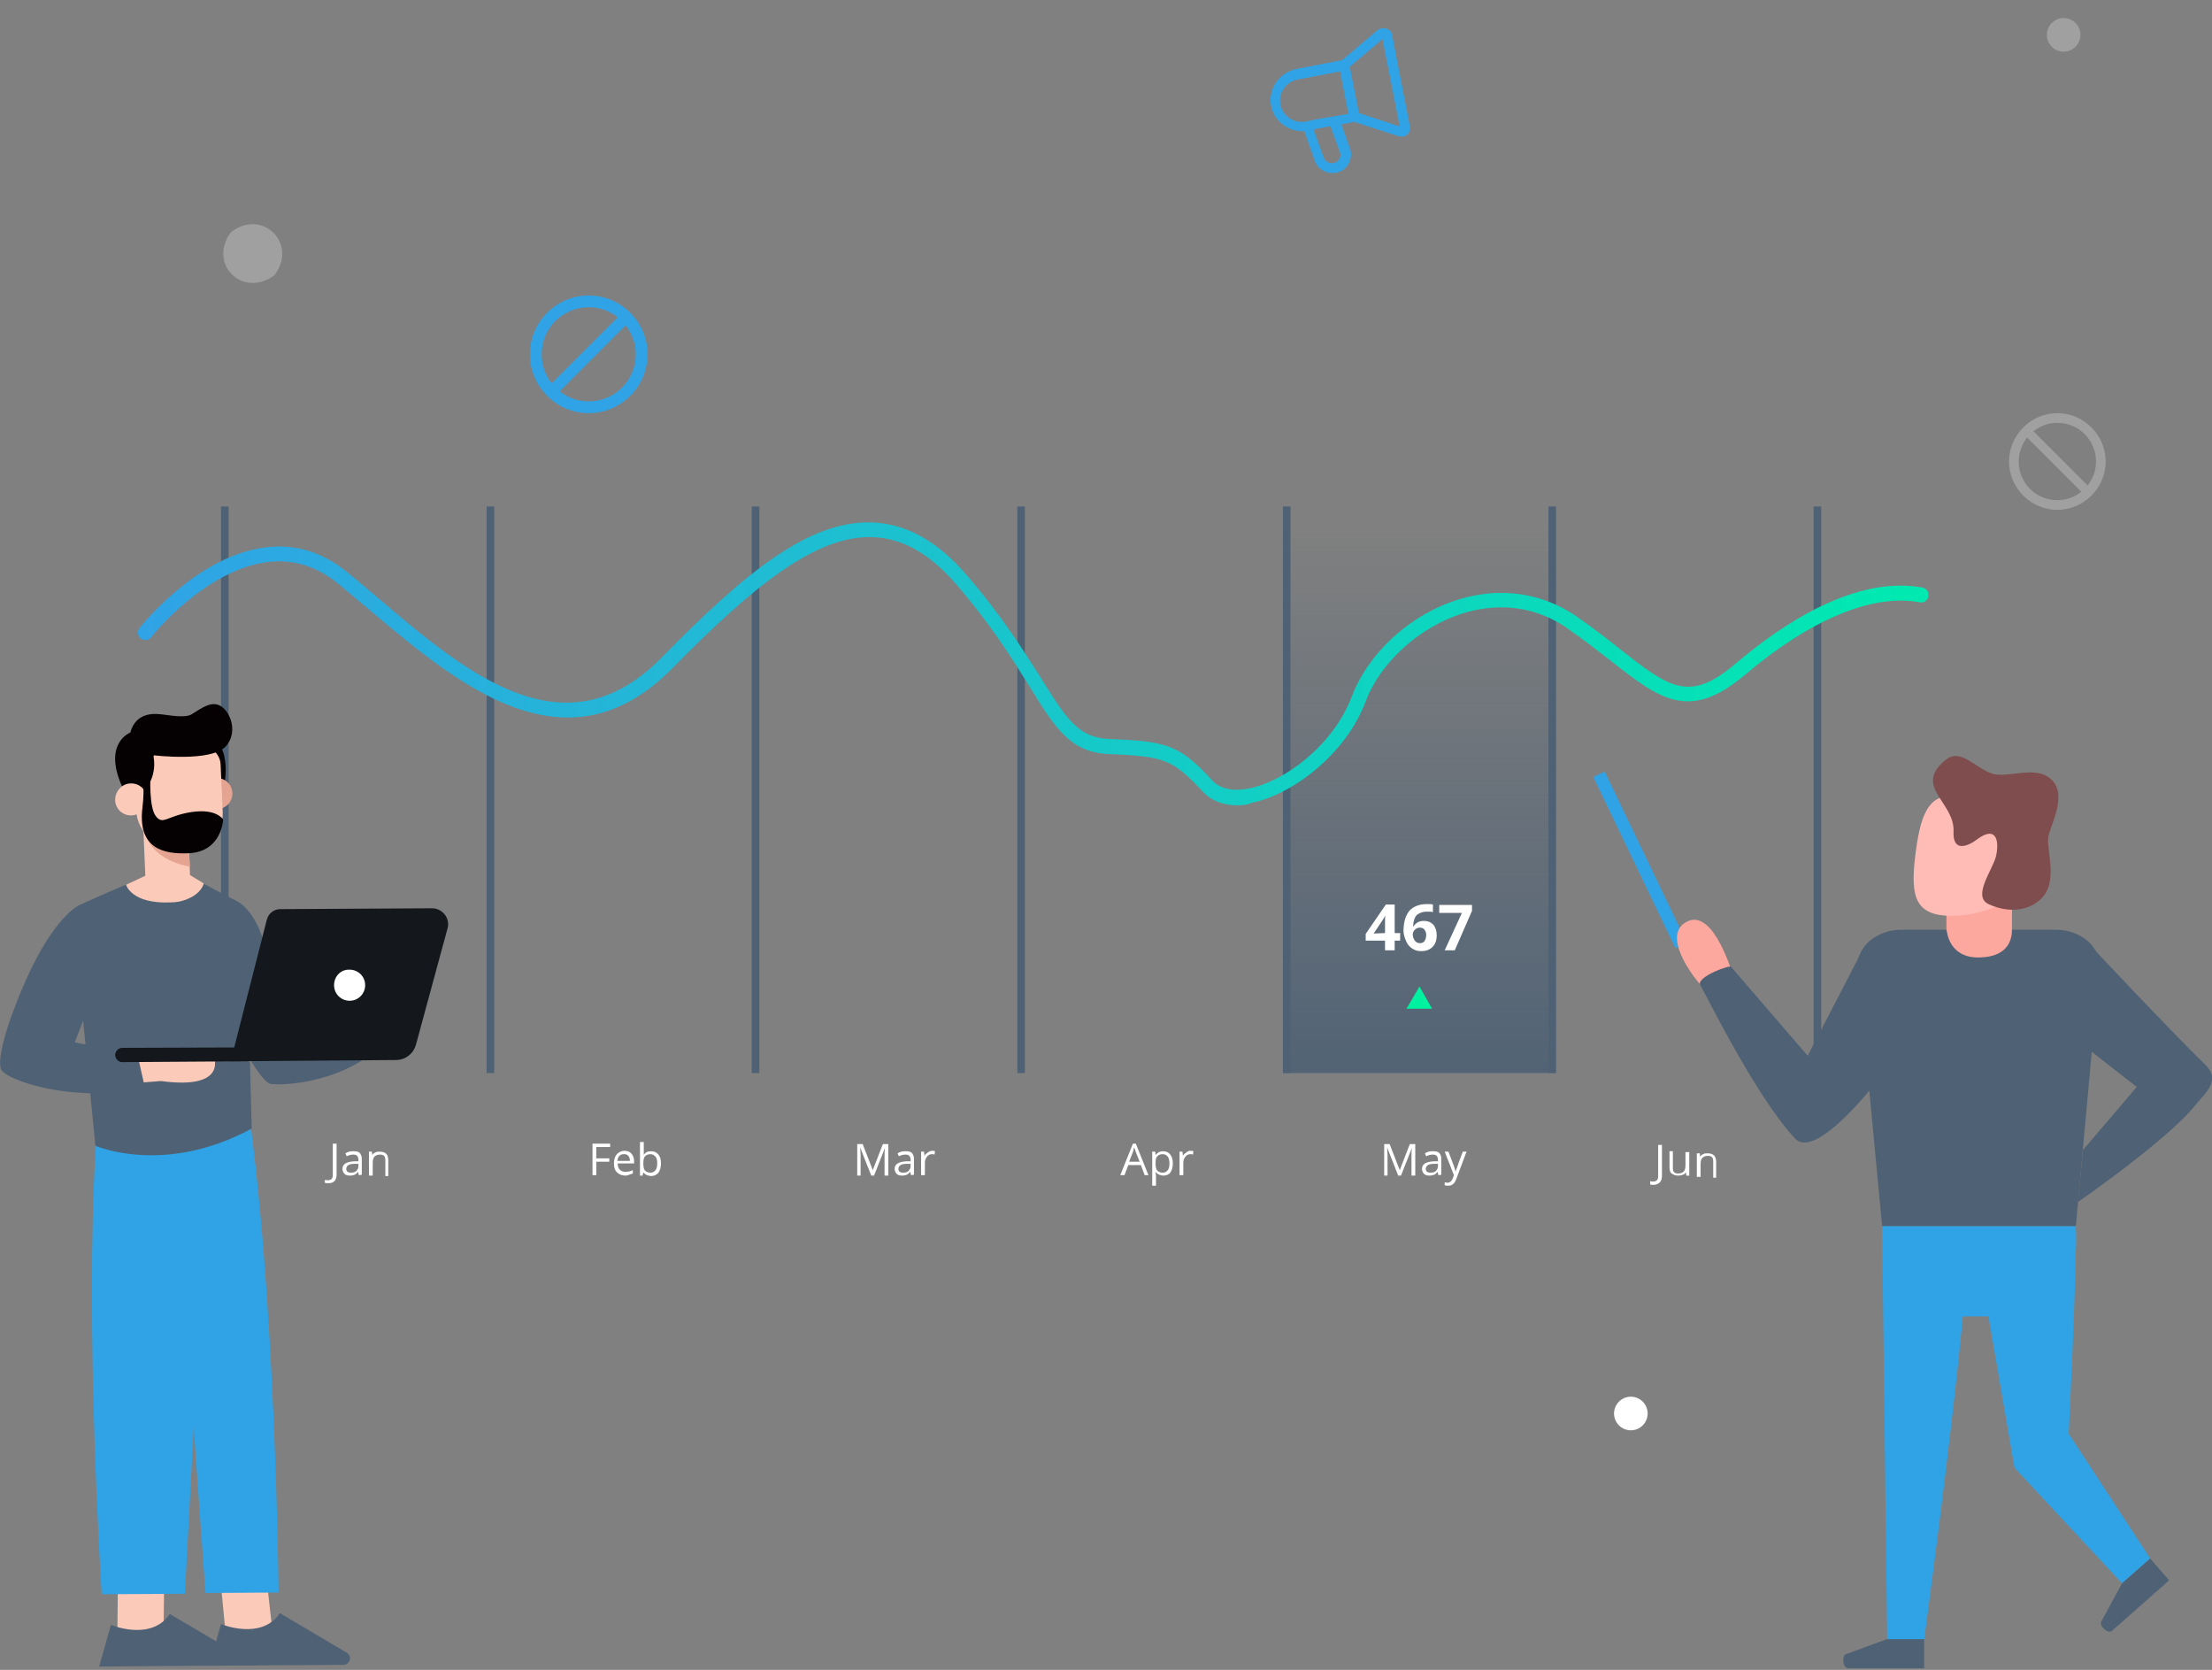 <svg version="1.1" id="Слой_1" xmlns="http://www.w3.org/2000/svg" x="0" y="0" width="526.4" height="397.3" xml:space="preserve"><rect width="100%" height="100%" fill="#808080" stroke="none"/><style>.st0{fill:#4f6174}.st3{fill:#fff}.st5{enable-background:new}.st6{fill:#fccab9}.st7{fill:#30a3e6}.st9{fill:#14171b}.st11{fill:#e5a391}.st12{fill:#050001}.st13{fill:#fca89e}.st16{opacity:.25;fill:#fff;enable-background:new}</style><g id="Слой_2_1_"><path class="st0" d="M52.6 120.5h1.8v134.8h-1.8zm63.2 0h1.8v134.8h-1.8zm63.1 0h1.8v134.8h-1.8zm63.2 0h1.8v134.8h-1.8zm63.2 0h1.8v134.8h-1.8zm63.2 0h1.8v134.8h-1.8zm63.1 0h1.8v134.8h-1.8z"/><linearGradient id="SVGID_1_" gradientUnits="userSpaceOnUse" x1="337.726" y1="386.604" x2="337.726" y2="525.852" gradientTransform="matrix(1 0 0 -1 0 650.667)"><stop offset="0" stop-color="#4f6174"/><stop offset=".995" stop-color="#4f6174" stop-opacity="0"/></linearGradient><path fill="url(#SVGID_1_)" d="M305.3 120.5h64.9v134.8h-64.9z"/><path fill="#00f1a0" d="M337.8 234.7l-3.1 5.3h6.1z"/><path class="st3" d="M333.2 223.8h-1.3v2.3h-2.3v-2.3H325v-1.6l4.8-7h2.1v6.8h1.3v1.8zm-3.6-1.8v-3.1c0-.6 0-.9.1-1h-.1c-.2.4-.4.8-.7 1.2l-2 3 2.7-.1zm4.4-.5c0-2.1.5-3.7 1.4-4.8.9-1 2.3-1.6 4.1-1.6.6 0 1.1 0 1.5.1v1.8c-.4-.1-.9-.1-1.3-.1-.8 0-1.4.1-1.9.4-.5.2-.9.6-1.1 1.1s-.4 1.1-.4 2h.1c.5-.8 1.3-1.3 2.4-1.3 1 0 1.7.3 2.3.9.5.6.8 1.5.8 2.5 0 1.2-.3 2.1-1 2.8s-1.6 1-2.7 1c-.8 0-1.5-.2-2.1-.6-.6-.4-1.1-.9-1.4-1.6s-.7-1.6-.7-2.6zm3.9 2.9c.5 0 .9-.2 1.1-.5s.4-.8.4-1.4c0-.5-.1-.9-.4-1.3-.2-.3-.6-.5-1.1-.5s-.9.2-1.2.5-.5.7-.5 1.1c0 .6.2 1.1.5 1.5.3.4.7.6 1.2.6zm5.9 1.7l4.1-8.9h-5.4v-1.9h7.8v1.4l-4.1 9.4h-2.4z"/><linearGradient id="SVGID_2_" gradientUnits="userSpaceOnUse" x1="32.221" y1="492.724" x2="454.327" y2="492.724" gradientTransform="matrix(1 0 0 -1 0 650.667)"><stop offset="0" stop-color="#30a3e6"/><stop offset="1" stop-color="#00e9b1"/></linearGradient><path d="M294.5 191.6c-3.4 0-6.3-1.1-8.3-3.3-7.4-7.9-9.3-8.3-22.4-8.9-9.1-.4-12.7-6.2-18.7-15.9-4-6.4-8.9-14.4-17.3-24.2-6.4-7.5-13-11.3-20.2-11.5-13.6-.5-28.8 12.1-47.4 31-25.4 26-51.4 3.9-72.4-13.8-2.5-2.1-4.9-4.1-7.3-6.1-5-4.1-10.6-5.9-16.6-5.2-15 1.7-27.8 17.7-27.9 17.9-.6.8-1.7.9-2.5.3-.8-.6-.9-1.7-.3-2.5.6-.7 13.9-17.4 30.3-19.2 6.9-.8 13.4 1.2 19.2 6 2.4 1.9 4.8 4 7.3 6.1 20.8 17.7 44.4 37.7 67.5 14.1 19.8-20.2 35-32.6 50-32.1 8.2.3 15.6 4.4 22.7 12.7 8.6 10 13.8 18.5 17.7 24.6 5.8 9.3 8.7 13.9 15.9 14.2 13.9.6 16.8 1.3 24.8 10 2.3 2.4 5.9 2.3 8.6 1.8 8.6-1.7 20.1-10.3 24.5-21.9 4-10.5 14-19.6 25.5-23.1 9.8-3 19.7-1.6 27.9 4 4 2.8 7.5 5.5 10.5 7.9 11.6 9.1 16.4 12.8 27.4 3.4 16.8-14.2 32.1-20.4 44.5-18.1 1 .2 1.6 1.1 1.4 2.1s-1.1 1.6-2.1 1.4c-11.1-2.1-25.9 4-41.6 17.3-13.3 11.2-20.3 5.7-31.9-3.4-3-2.3-6.4-5-10.3-7.7-9.2-6.4-18.6-5.5-24.8-3.6-10.3 3.2-19.7 11.6-23.2 21-4.8 12.7-17.6 22.2-27.1 24.1-1.1.5-2.3.6-3.4.6z" fill="url(#SVGID_2_)"/></g><g id="Слой_2_2_"><g class="st5"><path class="st3" d="M78.1 281.5c-.3 0-.6 0-.8-.1v-.7c.2.1.5.1.8.1s.6-.1.8-.3c.2-.2.3-.5.3-.9v-7.5h.9v7.4c0 .7-.2 1.2-.5 1.5-.4.4-.8.5-1.5.5zm7.3-1.9l-.2-.8c-.3.4-.6.6-.8.7-.3.1-.6.2-1.1.2-.6 0-1-.1-1.3-.4s-.5-.7-.5-1.2c0-1.1.9-1.7 2.8-1.8h1v-.3c0-.4-.1-.8-.3-1s-.5-.3-.9-.3c-.5 0-1 .1-1.6.4l-.3-.7c.3-.2.6-.3.9-.4s.7-.1 1-.1c.7 0 1.2.1 1.5.4s.5.8.5 1.4v3.8l-.7.1zm-1.9-.6c.5 0 1-.1 1.3-.4s.5-.7.5-1.2v-.5h-.9c-.7 0-1.2.1-1.5.3-.3.2-.5.5-.5.9 0 .3.1.5.3.7.2.1.4.2.8.2zm8.2.6V276c0-.5-.1-.8-.3-1s-.5-.3-1-.3c-.6 0-1 .2-1.3.5s-.4.8-.4 1.6v2.9h-.9V274h.7l.1.8c.2-.3.4-.5.7-.6.3-.2.7-.2 1.1-.2.7 0 1.2.2 1.5.5s.5.8.5 1.6v3.7h-.7v-.2z"/></g><g class="st5"><path class="st3" d="M141.9 279.6h-.9v-7.5h4.2v.8h-3.3v2.7h3.1v.8h-3.1v3.2zm6.9.1c-.8 0-1.5-.3-2-.8s-.7-1.2-.7-2.1.2-1.6.7-2.2c.5-.5 1.1-.8 1.8-.8s1.3.2 1.7.7.6 1.1.6 1.8v.5H147c0 .7.2 1.2.5 1.5s.8.5 1.3.5c.6 0 1.2-.1 1.8-.4v.8l-.9.3c-.2.1-.5.2-.9.2zm-.3-5.1c-.5 0-.8.1-1.1.4-.3.3-.4.7-.5 1.2h3c0-.5-.1-.9-.4-1.2-.2-.3-.5-.4-1-.4zm6.5-.7c.7 0 1.3.3 1.7.8s.6 1.2.6 2.1-.2 1.6-.6 2.2c-.4.5-1 .8-1.7.8-.4 0-.7-.1-1-.2s-.6-.3-.8-.6h-.1l-.2.7h-.6v-8h.9v3.1c.4-.7 1-.9 1.8-.9zm-.2.7c-.6 0-1 .2-1.3.5s-.4.9-.4 1.7.1 1.4.4 1.7c.3.3.7.5 1.3.5.5 0 .9-.2 1.2-.6.3-.4.4-.9.4-1.6s-.1-1.3-.4-1.6-.6-.6-1.2-.6z"/></g><g class="st5"><path class="st3" d="M207.3 279.6l-2.6-6.6c0 .5.1 1.2.1 1.9v4.8h-.8v-7.5h1.3l2.4 6.2 2.4-6.2h1.3v7.5h-.9v-4.8c0-.6 0-1.2.1-1.8l-2.6 6.6h-.7v-.1zm9.5 0l-.2-.8c-.3.4-.6.6-.8.7-.3.1-.6.2-1.1.2-.6 0-1-.1-1.3-.4s-.5-.7-.5-1.2c0-1.1.9-1.7 2.8-1.8h1v-.3c0-.4-.1-.8-.3-1-.2-.2-.5-.3-.9-.3-.5 0-1 .1-1.6.4l-.3-.7c.3-.2.6-.3.9-.4s.7-.1 1-.1c.7 0 1.2.1 1.5.4s.5.8.5 1.4v3.8l-.7.1zm-1.9-.6c.5 0 1-.1 1.3-.4s.5-.7.5-1.2v-.5h-.9c-.7 0-1.2.1-1.5.3-.3.2-.5.5-.5.9 0 .3.1.5.3.7.2.1.5.2.8.2zm6.9-5.2c.3 0 .5 0 .7.1l-.1.8c-.2-.1-.4-.1-.6-.1-.5 0-.9.2-1.2.6-.3.4-.5.8-.5 1.4v3h-.9V274h.7l.1 1c.2-.4.5-.6.8-.8.4-.3.7-.4 1-.4z"/></g><g class="st5"><path class="st3" d="M272.4 279.6l-.9-2.4h-3l-.9 2.4h-1l3-7.5h.7l3 7.5h-.9zm-1.2-3.2l-.9-2.3c-.1-.3-.2-.7-.4-1.1-.1.3-.2.7-.3 1.1l-.9 2.3h2.5zm5.7 3.3c-.4 0-.7-.1-1-.2s-.6-.3-.8-.6h-.1c0 .3.1.6.1.9v2.3h-.9V274h.7l.1.8c.2-.3.5-.5.8-.7.3-.1.6-.2 1-.2.8 0 1.3.3 1.7.8.4.5.6 1.2.6 2.1s-.2 1.6-.6 2.2c-.3.4-.9.7-1.6.7zm-.2-5.1c-.6 0-1 .2-1.3.5s-.4.8-.4 1.5v.2c0 .8.1 1.4.4 1.7.3.3.7.5 1.3.5.5 0 .9-.2 1.2-.6.3-.4.4-.9.4-1.6s-.1-1.2-.4-1.6c-.3-.4-.7-.6-1.2-.6zm6.6-.8c.3 0 .5 0 .7.1l-.1.8c-.2-.1-.4-.1-.6-.1-.5 0-.9.2-1.2.6-.3.4-.5.8-.5 1.4v3h-.9V274h.7l.1 1c.2-.4.5-.6.8-.8.3-.3.7-.4 1-.4z"/></g><g class="st5"><path class="st3" d="M332.7 279.6l-2.6-6.6c0 .5.1 1.2.1 1.9v4.8h-.8v-7.5h1.3l2.4 6.2 2.4-6.2h1.3v7.5h-.9v-4.8c0-.6 0-1.2.1-1.8l-2.6 6.6h-.7v-.1zm9.6 0l-.2-.8c-.3.4-.6.6-.8.7-.3.1-.6.2-1.1.2-.6 0-1-.1-1.3-.4s-.5-.7-.5-1.2c0-1.1.9-1.7 2.8-1.8h1v-.3c0-.4-.1-.8-.3-1s-.5-.3-.9-.3c-.5 0-1 .1-1.6.4l-.3-.7c.3-.2.6-.3.9-.4s.7-.1 1-.1c.7 0 1.2.1 1.5.4s.5.8.5 1.4v3.8l-.7.1zm-1.9-.6c.5 0 1-.1 1.3-.4s.5-.7.5-1.2v-.5h-.9c-.7 0-1.2.1-1.5.3-.3.2-.5.5-.5.9 0 .3.1.5.3.7.2.1.4.2.8.2zm3.4-5h.9l1.2 3.2c.3.7.4 1.3.5 1.6 0-.2.1-.5.3-.9.1-.4.6-1.7 1.4-3.9h.9l-2.4 6.4c-.2.6-.5 1.1-.8 1.3-.3.3-.7.4-1.2.4-.3 0-.5 0-.8-.1v-.7c.2 0 .4.1.6.1.6 0 1-.3 1.3-1l.3-.8-2.2-5.6z"/></g><g class="st5"><path class="st3" d="M393.5 281.9c-.3 0-.6 0-.8-.1v-.8c.2.1.5.1.8.1s.6-.1.8-.3c.2-.2.3-.5.3-.9v-7.5h.9v7.4c0 .7-.2 1.2-.5 1.5-.4.4-.9.6-1.5.6zm4.6-7.6v3.6c0 .5.1.8.3 1s.5.3 1 .3c.6 0 1-.2 1.3-.5s.4-.8.4-1.6v-3h.9v5.6h-.7l-.1-.8c-.2.3-.4.5-.7.6s-.7.2-1.1.2c-.7 0-1.2-.2-1.6-.5-.4-.3-.5-.8-.5-1.6v-3.7h.8v.4zm9.6 5.6v-3.6c0-.5-.1-.8-.3-1s-.5-.3-1-.3c-.6 0-1 .2-1.3.5s-.4.8-.4 1.6v2.9h-.9v-5.6h.7l.1.8c.2-.3.4-.5.7-.6.3-.2.7-.2 1.1-.2.7 0 1.2.2 1.5.5s.5.8.5 1.6v3.7h-.7v-.3z"/></g></g><g id="Слой_3"><path class="st6" d="M65.1 390.5l-2-17.9-11-.5 1.9 19.7 9.1-.1z"/><path class="st0" d="M52.6 386.4s9.6 4 14-2.6l15.9 9.4c1.4.8.8 2.9-.8 2.9l-31.9.2 2.8-9.9z"/><path class="st7" d="M40.5 261.6L48.9 379l17.4-.1s-.7-72.9-7.7-118.4l-18.1 1.1z"/><path class="st6" d="M38.9 390.7l.2-17.9-11-.5-.2 19.7 9-.1z"/><path class="st0" d="M26.4 386.6s9.6 4 14-2.6l20.7 12.2-37.5.3 2.8-9.9z"/><path class="st7" d="M57.3 262.8l-7.1-.2v-.5l-27.4 10.6c-2.7 43.1 1.4 106.6 1.4 106.6l19.8-.1L49.4 277l7.9-14.2z"/><path class="st0" d="M47.8 215.8s-2.2 5.1 8.7 30.8c0 0 5.5 11 8 11.3 4.2.5 21.4-.8 30.2-13.7l-11.8-10.4-13.1 7.7-7.9-19.9c0 .1-4.6-13.2-14.1-5.8z"/><path class="st0" d="M34.6 208.7c-4.5 1.5-15.4 6.5-15.4 6.5-1.2.6-2 1.9-1.8 3.2l5.3 54.2s16.4 7.2 37.2-4.1l-1.3-49.7c.2-1.4-1.3-3.4-2.3-4.4L44.2 208l-9.6.7z"/><path class="st6" d="M50.8 251.1s3.8 8.3-12.5 6.1l-16.8 1.3 1.3-5.1 10.7-1 12.6-.1 4.7-1.2z"/><path class="st0" d="M19.2 215.2s-8.1 2.7-17 28c0 0-3.4 9.8-1.7 11.6 2.8 3 18.8 7.6 34 4l-1.8-7.9-14.9-2.9 7.4-19.3c0 .1 6-12.8-6-13.5z"/><path class="st9" d="M29.1 252.7l29.7-.2v-3.3l-29.7.1c-.9 0-1.7.8-1.7 1.7.1 1 .8 1.7 1.7 1.7z"/><path class="st9" d="M54.9 252.5l39.3-.3c2.3 0 4.2-1.5 4.8-3.7l7.5-27.6c.7-2.4-1.2-4.8-3.7-4.8l-36.1.2c-1.5 0-2.8 1-3.2 2.5l-8.6 33.7z"/><path class="st3" d="M79.5 234.4c0 2.1 1.7 3.7 3.7 3.7 2.1 0 3.7-1.7 3.7-3.7 0-2.1-1.7-3.7-3.7-3.7-2.1-.1-3.7 1.6-3.7 3.7z"/><path d="M28 181.3s-.2-8.2 12.2-8.8c10.7-.5 12.1 3.9 13.1 7 1 3-12.1 11.2-12.1 11.2L28 181.3z" fill="#171e21"/><path class="st6" d="M34.6 208.7l-.7-16.5 10.6-.5.7 15.9c.1 2.9-2.2 4.2-5.1 4.4-3 .1-5.4-.4-5.5-3.3z"/><path class="st11" d="M34 194s-1.5 9.8 11.2 12.2l-.4-7.6L34 194z"/><path class="st12" d="M47.8 174.9s7.5-.1 5.6 11.8l-3.7-5.1-1.9-6.7z"/><path class="st11" d="M47.9 189c.1 2 1.8 3.6 3.9 3.5 2-.1 3.6-1.8 3.5-3.9-.1-2-1.8-3.6-3.9-3.5-2 .1-3.6 1.9-3.5 3.9z"/><path class="st6" d="M43.1 202.8c5.7-.3 10.1-3.9 9.9-9.6l-.5-11.3c-.1-2.5-2.2-4.4-4.7-4.3l-11.6.6c-2.5.1-4.4 2.2-4.3 4.7l.5 9.7c.1 5.7 5.9 10.5 10.7 10.2z"/><path class="st12" d="M32.9 189.5s5.6-3.8 3.2-11.3l-5.8.3s-.9-1.3-2 .5c-1.2 1.7 1.5 9.9 1.5 9.9l3.1.6z"/><path class="st12" d="M34.5 185.4l2.1-5.7s13.8 1.7 17.2-2.2c3.2-3.7.6-9.3-2.2-9.9-2.1-.5-4.5 1.5-6.1 2.4s-5.6.1-6.7 0c-1.2-.1-6.3-1.1-7.8 4.3 0 0-8.3 3.1.3 17-.1 0 3.2-2 3.2-5.9z"/><path class="st6" d="M27.4 190.3c0 2.1 1.8 3.8 3.9 3.7s3.8-1.8 3.7-3.9c0-2.1-1.8-3.8-3.9-3.7-2 0-3.7 1.8-3.7 3.9z"/><path class="st12" d="M35.8 184.5s-.4 7.6 1.3 9.7c1.7 2.2 2.6-.1 8.5-1 6-.9 7.5 1.8 7.5 1.8s-.3 7.6-8.1 8c-6.1.3-12.3-1.1-11.1-10.9 1.2-9.8-2.2-12.1-2.2-12.1l4.1 4.5z"/><path class="st6" d="M36 207.7l-6 2.8s1.2 4.6 10.6 4.2c1.2 0 2.4-.2 3.5-.6 1.6-.6 3.7-1.7 4.4-3.9l-5.1-3.1-7.4.6z"/></g><g id="Слой_4"><path transform="rotate(-25.631 390.287 204.588)" class="st7" d="M388.8 182h3v45.2h-3z"/><path class="st13" d="M404.7 234.3c-1.9-2-9.5-12.1-3.1-15.1s10.9 13.2 10.9 13.2l-7.8 1.9z"/><path class="st7" d="M494 291.7h-46.1l1.2 98.4h8.8s6.7-49.5 9.2-76.9h6.1l6.2 36 25.6 27.5 6.7-5.9-19.4-29.7s1.8-36.6 1.6-43c.3-1.1.1-6.4.1-6.4z"/><path class="st0" d="M494 291.7h-46.1l-5.8-61.2c-.5-5 4.3-9.3 10.4-9.3h36.7c6.1 0 11 4.3 10.4 9.3l-5.6 61.2z"/><path class="st13" d="M470.7 227.8c8.2 0 8.1-5.5 8.1-6.9v-9c0-2-3-1.9-4.9-1.9h-5.8c-1.8 0-4.9 1.7-4.9 3.7v7.2c.1 1.3.9 6.9 7.5 6.9z"/><path class="st0" d="M441.9 228.6l-11.7 22.6-18.2-21.1c0-.8-8.4 2.4-7.4 4.2 1.7 3 13.4 26.8 22.6 36.6 5.1 5.4 20.2-14.4 21.1-15.8 1.3-2.2 3.1-15.7 3.3-23.3.1-1.7-1.2-3.2-3-3.4l-2.7-4.9c-1.4-.1-3.4 3.7-4 5.1zm54-5.3s21.3 22.7 28.8 29.9c4.1 3.9 0 6.9-2.4 9.9-6.6 8.2-27.8 22.9-27.8 22.9l1.2-12.4 12.8-15s-18-13.9-18.6-14.9c-1.6-2.7-.3-14.8-.3-14.8l6.3-5.6zM449 390h8.9v6.9h-18.1c-1.2 0-1.6-2.7-.6-3.3l9.8-3.6z"/><path d="M465.7 189.4c-6.9-.8-8.8 4.5-10 14.9-1 9 .1 13.5 8.5 13.6 8.3.1 20.7-4.5 19.6-15.7-1.2-11.1-18.1-12.8-18.1-12.8z" fill="#ffbbb6"/><path class="st0" d="M505 376.7l6.7-5.9 4.5 5.2-13.6 12c-.9.8-3-1-2.6-2.1l5-9.2z"/><path d="M463 180.8c3.6-2.9 6.9 1.8 10.9 3.2 3.9 1.4 10.8-2.3 14.5 1.7 3.7 3.9-.8 11.1-1 13.8-.2 2.8 1.8 9.2-.6 13-2.2 3.5-7.6 5.4-13.6 2.6-3.9-1.9 1-8.1 1.8-11.4.8-3.4.2-7.5-4.5-4-2.1 1.6-5.9 3.3-5.6-2 .2-6.9-9.7-10.6-1.9-16.9z" fill="#7f4d4e"/></g><g id="Слой_5"><path class="st7" d="M140.1 70.3c-7.7 0-14 6.3-14 14s6.3 14 14 14 14-6.3 14-14-6.3-14-14-14zm-11.2 14c0-6.2 5-11.2 11.2-11.2 2.5 0 4.9.8 6.9 2.4l-15.7 15.7c-1.6-2-2.4-4.4-2.4-6.9zm11.2 11.2c-2.5 0-4.9-.8-6.9-2.4l15.7-15.7c1.5 2 2.4 4.3 2.4 6.9 0 6.2-5 11.2-11.2 11.2z"/><path class="st16" d="M489.6 98.3c6.3 0 11.5 5.2 11.5 11.5s-5.2 11.5-11.5 11.5-11.5-5.2-11.5-11.5 5.2-11.5 11.5-11.5zm9.2 11.5c0-5.1-4.1-9.2-9.2-9.2-2.1 0-4 .7-5.7 2l12.9 12.9c1.3-1.7 2-3.6 2-5.7zm-9.2 9.2c2.1 0 4-.7 5.7-2l-12.9-12.9c-1.2 1.6-2 3.5-2 5.7 0 5.1 4.1 9.2 9.2 9.2zM55 55.2c7.5-5.7 16 2.8 10.3 10.3-7.6 5.6-16-2.8-10.3-10.3z"/><path class="st3" d="M388.1 332.3c2.2 0 4 1.8 4 4s-1.8 4-4 4-4-1.8-4-4 1.8-4 4-4z"/><path class="st16" d="M491.1 4.3c2.2 0 4 1.8 4 4s-1.8 4-4 4-4-1.8-4-4 1.8-4 4-4z"/><path class="st7" d="M335.5 30l-4.2-21.6c-.1-.8-.7-1.4-1.4-1.6-.7-.2-1.5-.1-2.1.4l-8.4 7.1-10.8 2.1c-4.2.8-6.9 4.8-6.1 8.8.7 3.7 4.2 6.2 7.9 6l2.5 7.1c.7 2 2.9 3.2 5 2.8 1.3-.2 2.4-1 3-2.1s.8-2.4.4-3.6l-2.1-5.8 3.1-.6 10.5 3.4c.4.1.8.1 1.1.1.4-.1.7-.2 1-.5.5-.5.8-1.2.6-2zm-16.6 6.3c.2.5.1 1.1-.2 1.6-.3.5-.8.8-1.4.9-1 .2-1.9-.4-2.3-1.3l-2.4-6.7 4-.8 2.3 6.3zm-5.7-7.9l-2.3.5c-2.9.6-5.6-1.2-6.2-4-.5-2.8 1.3-5.5 4.2-6l10-1.9 2 10.1-7.7 1.3zm10.2-1.5l-2.2-11 7.8-6.6 4.1 20.8-9.7-3.2z"/></g></svg>